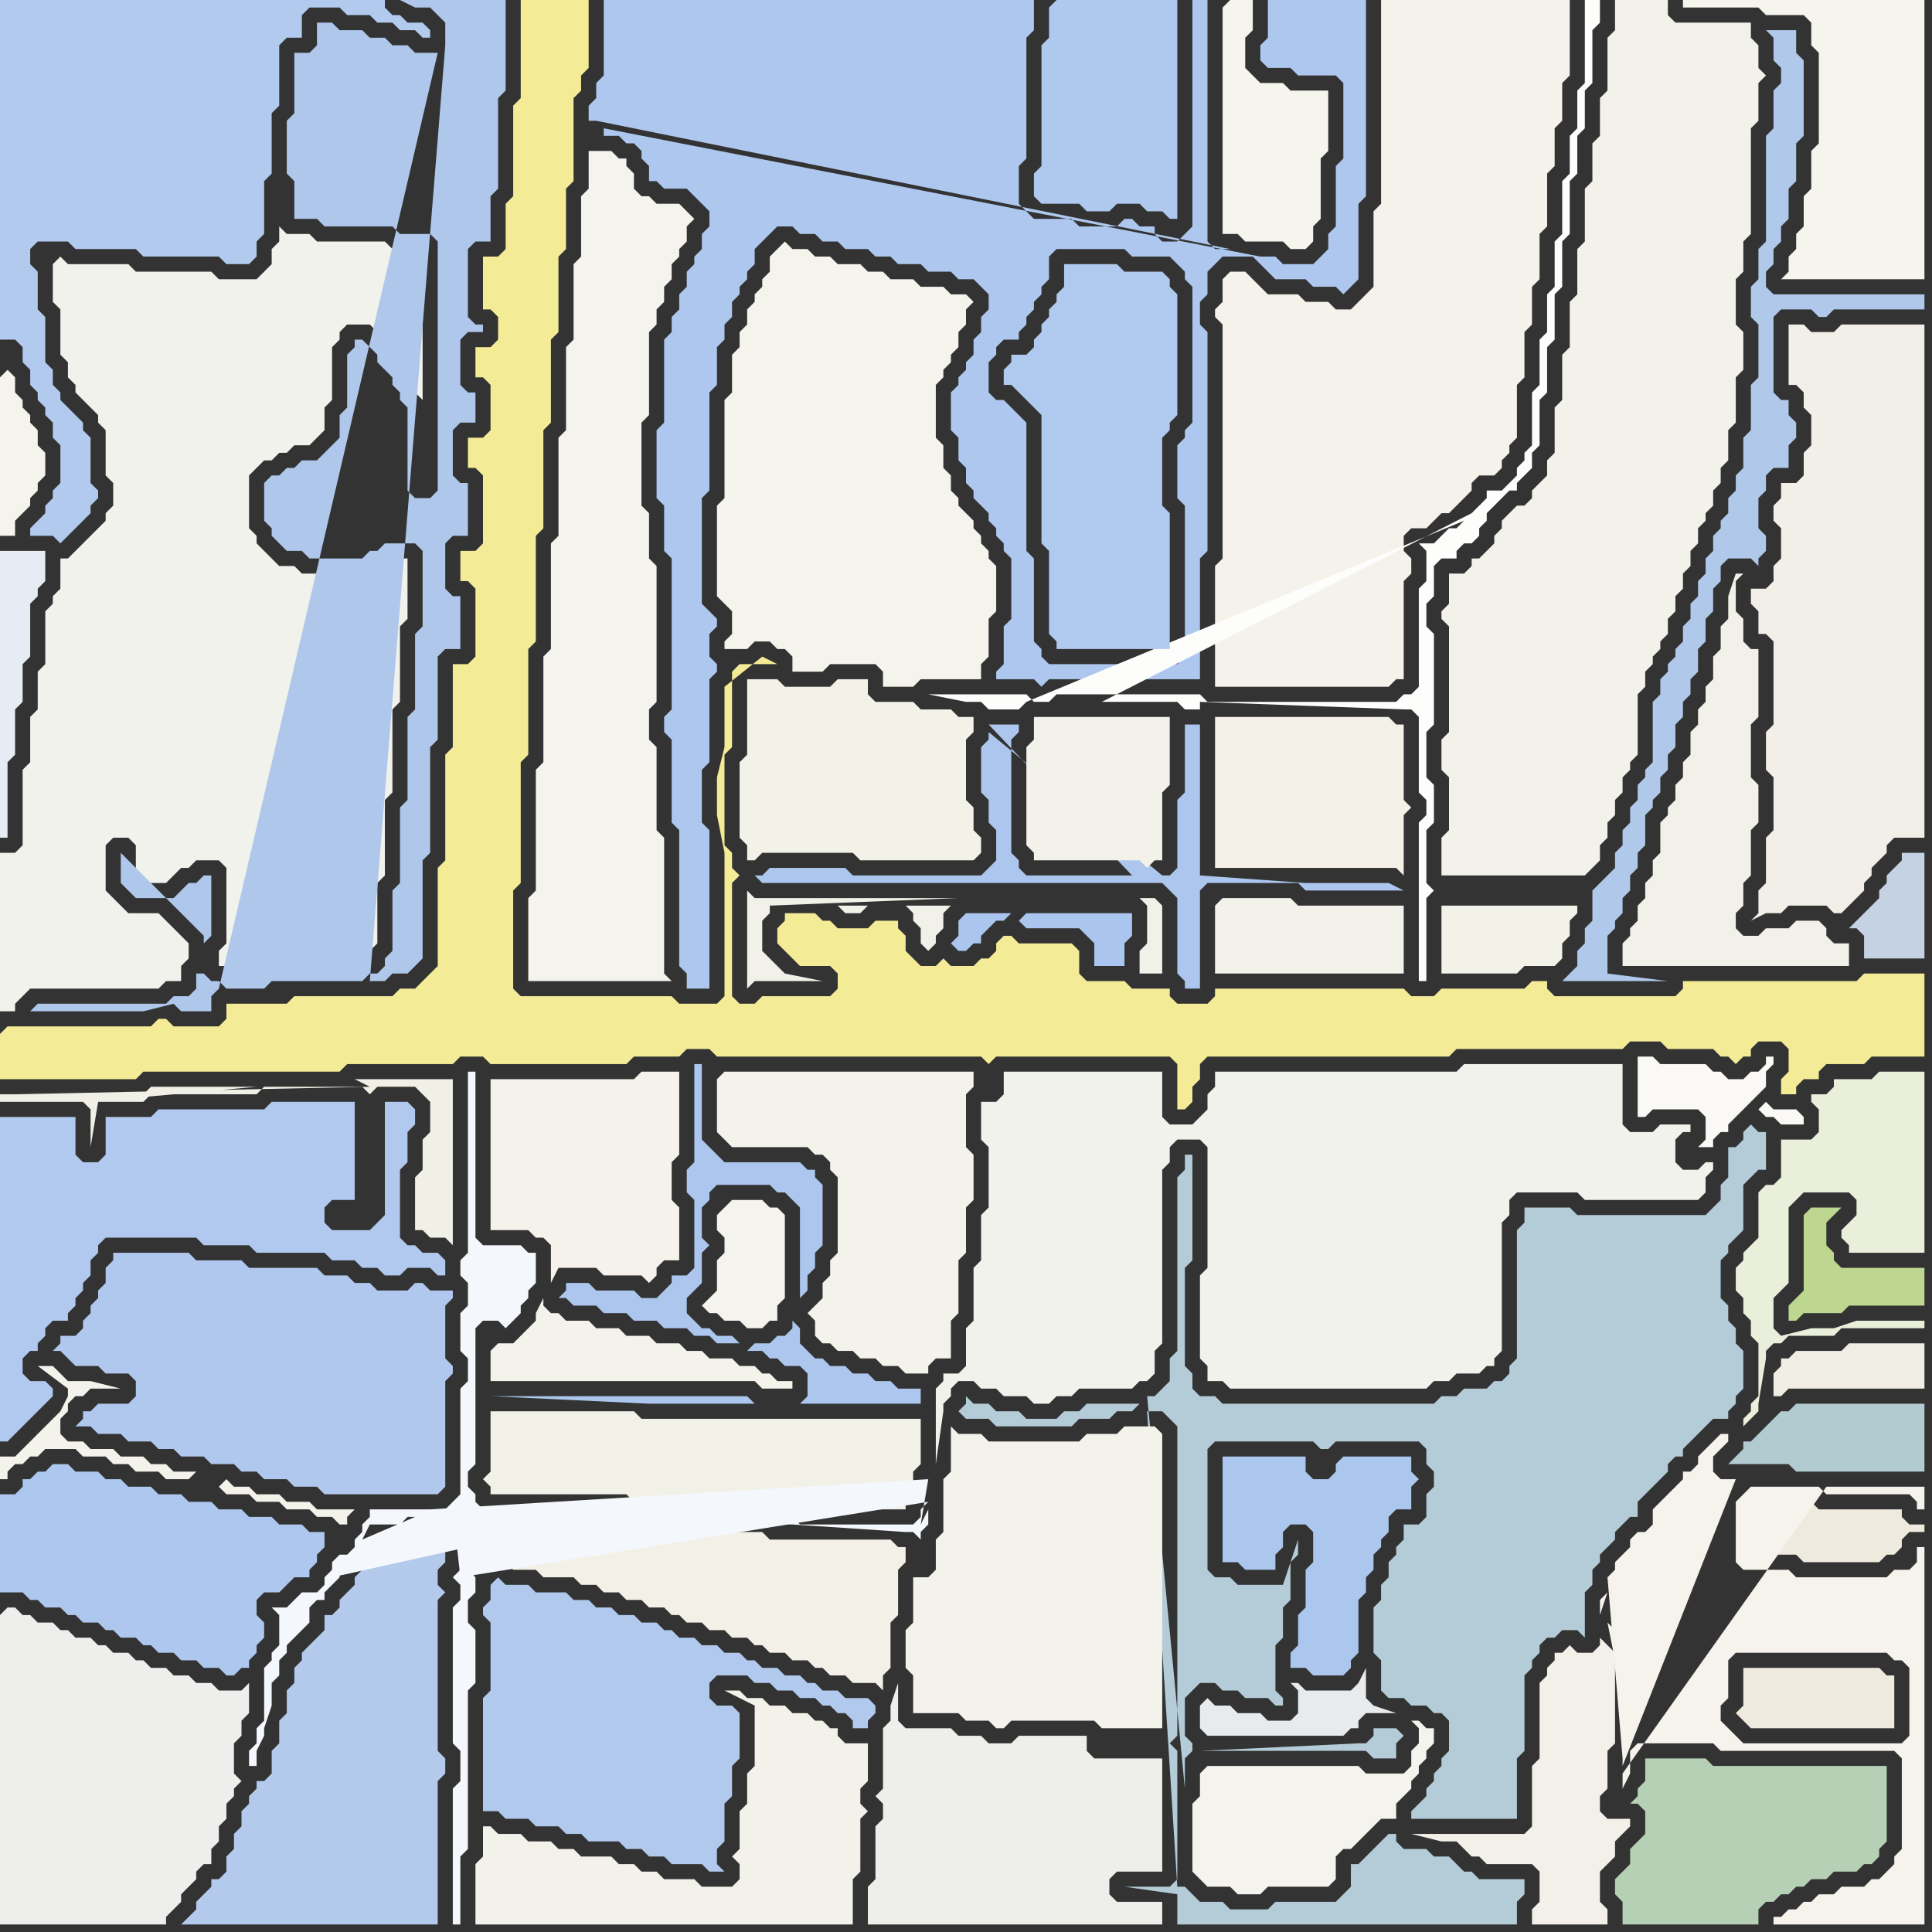 <svg width="256" height="256" xmlns="http://www.w3.org/2000/svg"><rect width="100%" height="100%" fill="#333333" stroke="none"/><script> 
var tempColor;
function hoverPath(evt){
obj = evt.target;
tempColor = obj.getAttribute("fill");
obj.setAttribute("fill","red");
//alert(tempColor);
//obj.setAttribute("stroke","red");}
function recoverPath(evt){
obj = evt.target;
obj.setAttribute("fill", tempColor);
//obj.setAttribute("stroke", tempColor);
}</script><path onmouseover="hoverPath(evt)" onmouseout="recoverPath(evt)" fill="rgb(173,199,238)" d="M  4,196l -1,0 0,1 -1,1 -2,0 0,13 3,0 1,1 1,0 1,1 2,0 1,1 1,0 1,1 2,0 1,1 1,0 1,1 2,0 1,1 1,0 1,1 2,0 1,1 2,0 1,1 2,0 1,1 1,0 1,-1 1,0 0,-1 1,-1 0,-1 1,-1 0,-2 -1,-1 0,-2 1,-1 2,0 1,-1 1,-1 2,0 0,-1 1,-1 0,-1 1,-1 0,-2 -2,0 -1,-1 -3,0 -1,-1 -3,0 -1,-1 -3,0 -1,-1 -3,0 -1,-1 -3,0 -1,-1 -3,0 -1,-1 -2,0 -1,-1 -3,0 -1,-1 -2,0 -1,1 -1,0 -1,1Z"/>
<path onmouseover="hoverPath(evt)" onmouseout="recoverPath(evt)" fill="rgb(242,241,231)" d="M  66,187l -1,0 0,8 -1,1 1,1 0,1 18,0 1,1 22,0 1,1 13,0 0,-1 1,-1 0,-3 1,-1 0,-6 -37,0 -1,-1Z"/>
<path onmouseover="hoverPath(evt)" onmouseout="recoverPath(evt)" fill="rgb(242,240,231)" d="M  65,203l -1,1 0,3 3,0 1,1 3,0 1,1 4,0 1,1 2,0 1,1 2,0 1,1 2,0 1,1 2,0 1,1 1,0 1,1 2,0 1,1 2,0 1,1 2,0 1,1 1,0 1,1 2,0 1,1 2,0 1,1 1,0 1,1 2,0 1,1 3,0 1,1 0,-2 1,-1 0,-6 1,-1 0,-6 1,-1 0,-2 -1,0 -1,-1 -16,0 -1,-1 -22,0 -1,-1 -12,0 -1,1Z"/>
<path onmouseover="hoverPath(evt)" onmouseout="recoverPath(evt)" fill="rgb(244,243,237)" d="M  78,20l 0,5 -1,1 0,8 -1,1 0,10 -1,1 0,11 -1,1 0,13 -1,1 0,14 -1,1 0,14 -1,1 0,16 -1,1 0,11 19,0 -1,-1 0,-18 -1,-1 0,-11 -1,-1 0,-4 1,-1 0,-18 -1,-1 0,-6 -1,-1 0,-11 1,-1 0,-11 1,-1 0,-2 1,-1 0,-2 1,-1 0,-2 1,-1 0,-1 1,-1 0,-2 1,-1 -1,-1 -1,-1 -3,0 -1,-1 -1,0 -1,-1 0,-2 -1,-1 0,-1 -1,0 -1,-1Z"/>
<path onmouseover="hoverPath(evt)" onmouseout="recoverPath(evt)" fill="rgb(173,199,238)" d="M  80,17l 0,1 2,0 1,1 1,0 1,1 0,1 1,1 0,2 1,0 1,1 3,0 1,1 1,1 1,1 0,2 -1,1 0,2 -1,1 0,1 -1,1 0,2 -1,1 0,2 -1,1 0,2 -1,1 0,11 -1,1 0,9 1,1 0,6 1,1 0,20 -1,1 0,2 1,1 0,11 1,1 0,18 1,1 0,2 3,0 0,-21 -1,-1 0,-7 1,-1 0,-11 1,-1 0,-1 -1,-1 0,-3 1,-1 0,-1 -1,-1 -1,-1 0,-14 1,-1 0,-13 1,-1 0,-5 1,-1 0,-2 1,-1 0,-2 1,-1 0,-1 1,-1 0,-1 1,-1 0,-2 1,-1 1,-1 1,-1 2,0 1,1 2,0 1,1 2,0 1,1 3,0 1,1 2,0 1,1 3,0 1,1 3,0 1,1 2,0 1,1 1,1 0,2 -1,1 0,2 -1,1 0,2 -1,1 0,1 -1,1 0,1 -1,1 0,5 1,1 0,3 1,1 0,2 1,1 0,1 1,1 1,1 0,1 1,1 0,1 1,1 0,1 1,1 0,8 -1,1 0,5 -1,1 0,1 5,0 1,1 1,-1 20,0 0,-16 1,-1 0,-29 -1,-1 0,-3 1,-1 0,-3 1,-1 1,-1 4,0 1,1 1,1 1,1 4,0 1,1 3,0 1,1 1,-1 1,-1 0,-10 1,-1 0,-26 -13,0 0,5 -1,1 0,2 1,1 3,0 1,1 5,0 1,1 0,10 -1,1 0,8 -1,1 0,2 -1,1 -1,1 -4,0 -1,-1 -2,0 -87,-17 83,16 -2,0 -1,-1 0,-32 -2,0 0,30 -1,1 -1,1 -2,0 -1,-1 0,-1 -2,0 -1,-1 -1,0 -1,1 -5,0 -1,-1 -5,0 -2,-2 0,-5 1,-1 0,-16 1,-1 0,-4 -57,0 0,10 -1,1 0,2 -1,1 0,2 1,0 84,17 -83,-16 78,22 0,17 -1,1 0,1 -1,1 0,7 1,1 0,20 -1,1 -17,0 -1,-1 0,-1 -1,-1 0,-11 -1,-1 0,-17 -1,-1 -1,-1 -1,-1 -1,0 -1,-1 0,-4 1,-1 0,-1 1,-1 2,0 0,-1 1,-1 0,-1 1,-1 0,-1 1,-1 0,-1 1,-1 0,-3 1,-1 9,0 1,1 5,0 1,1 1,1 0,1 1,1 0,1 -78,-22Z"/>
<path onmouseover="hoverPath(evt)" onmouseout="recoverPath(evt)" fill="rgb(244,243,237)" d="M  96,160l -1,1 0,2 1,1 0,2 -1,1 0,4 -1,1 -1,1 1,1 1,0 1,1 2,0 1,1 2,0 1,-1 1,0 0,-2 1,-1 0,-11 -1,-1 -1,0 -1,-1 -4,0 -1,1Z"/>
<path onmouseover="hoverPath(evt)" onmouseout="recoverPath(evt)" fill="rgb(243,242,233)" d="M  99,92l 0,8 -1,1 0,10 1,1 0,2 1,0 1,-1 12,0 1,1 15,0 1,-1 0,-2 -1,-1 0,-3 -1,-1 0,-8 1,-1 0,-2 -2,0 -1,-1 -4,0 -1,-1 -5,0 -1,-1 0,-2 -4,0 -1,1 -6,0 -1,-1 -4,0Z"/>
<path onmouseover="hoverPath(evt)" onmouseout="recoverPath(evt)" fill="rgb(243,242,234)" d="M  161,120l 0,9 25,0 0,-9 -14,0 -1,-1 -9,0 -1,1Z"/>
<path onmouseover="hoverPath(evt)" onmouseout="recoverPath(evt)" fill="rgb(178,203,209)" d="M  235,188l -2,2 -1,1 -1,0 0,1 -1,1 -1,1 8,0 1,1 17,0 0,-9 -17,0 -1,1 -1,0 -1,1Z"/>
<path onmouseover="hoverPath(evt)" onmouseout="recoverPath(evt)" fill="rgb(245,244,237)" d="M  240,4l 0,2 1,1 0,12 -1,1 0,5 -1,1 0,4 -1,1 0,2 -1,1 0,2 -1,1 19,0 0,-37 -32,0 0,1 10,0 1,1 5,0 1,1Z"/>
<path onmouseover="hoverPath(evt)" onmouseout="recoverPath(evt)" fill="rgb(241,239,231)" d="M  240,44l -1,-1 -2,0 0,8 1,0 1,1 0,2 1,1 0,4 -1,1 0,3 -1,1 -2,0 0,2 -1,1 0,2 1,1 0,4 -1,1 0,2 -1,1 -2,0 0,2 1,1 0,3 1,0 1,1 0,11 -1,1 0,5 1,1 0,7 -1,1 0,6 -1,1 0,3 -1,1 2,-1 2,0 1,-1 5,0 1,1 1,0 2,-2 1,-1 0,-1 1,-1 0,-1 1,-1 1,-1 0,-1 1,-1 4,0 0,-68 -11,0 -1,1Z"/>
<path onmouseover="hoverPath(evt)" onmouseout="recoverPath(evt)" fill="rgb(244,235,151)" d="M  0,137l 0,6 18,0 1,-1 26,0 1,-1 14,0 1,-1 3,0 1,1 18,0 1,-1 6,0 1,-1 3,0 1,1 35,0 1,1 0,0 1,-1 23,0 1,1 0,6 1,0 1,-1 0,-2 1,-1 0,-2 1,-1 32,0 1,-1 22,0 1,-1 4,0 1,1 6,0 1,1 1,0 1,1 1,-1 1,0 0,-1 1,-1 3,0 1,1 0,3 -1,1 0,2 2,0 0,-1 1,-1 2,0 0,-1 1,-1 5,0 1,-1 7,0 0,-11 -8,0 -1,1 -23,0 0,1 -1,1 -16,0 -1,-1 0,-1 -2,0 -1,1 -11,0 -1,1 -3,0 -1,-1 -25,0 0,1 -1,1 -4,0 -1,-1 0,-1 -5,0 -1,-1 -5,0 -1,-1 0,-3 -1,-1 -7,0 -1,-1 -1,0 -1,1 0,1 -1,1 -1,0 -1,1 -3,0 -1,-1 -1,1 -2,0 -1,-1 -1,-1 0,-2 -1,-1 0,-1 -3,0 -1,1 -4,0 -1,-1 -1,0 -1,-1 -4,0 0,1 -1,1 0,2 1,1 0,0 1,1 1,1 4,0 1,1 0,2 -1,1 -9,0 -1,1 -2,0 -1,-1 0,-15 1,-1 -1,-1 0,-2 -1,-1 0,-12 1,-1 0,-10 1,-1 5,0 -2,-1 0,0 -5,4 0,8 -1,4 0,5 1,5 0,19 -1,1 -5,0 -1,-1 -20,0 -1,-1 0,-13 1,-1 0,-16 1,-1 0,-14 1,-1 0,-14 1,-1 0,-13 1,-1 0,-11 1,-1 0,-10 1,-1 0,-8 1,-1 0,-11 1,-1 0,-2 1,-1 0,-9 -9,0 0,13 -1,1 0,12 -1,1 0,6 -1,1 -2,0 0,7 1,0 1,1 0,3 -1,1 -2,0 0,4 1,0 1,1 0,6 -1,1 -2,0 0,4 1,0 1,1 0,9 -1,1 -2,0 0,4 1,0 1,1 0,9 -1,1 -2,0 0,11 -1,1 0,14 -1,1 0,13 -1,1 -1,1 -1,1 -2,0 -1,1 -13,0 -1,1 -8,0 0,2 -1,1 -6,0 -1,-1 -1,0 -1,1 -19,0 -1,1Z"/>
<path onmouseover="hoverPath(evt)" onmouseout="recoverPath(evt)" fill="rgb(241,240,230)" d="M  2,145l -2,0 0,1 11,0 1,1 0,5 1,-6 6,0 1,-1 14,0 1,-1 13,0 1,1 0,0 1,-1 5,0 1,1 1,1 0,4 -1,1 0,4 -1,1 0,7 1,0 1,1 2,0 1,1 0,-22 -13,0 2,1 0,0 -47,1 32,-1 -14,0 -1,1 -16,0 9,1 0,0 22,-2 -32,1Z"/>
<path onmouseover="hoverPath(evt)" onmouseout="recoverPath(evt)" fill="rgb(243,242,235)" d="M  29,197l 0,0 1,1 3,0 1,1 3,0 1,1 3,0 1,1 2,0 1,1 1,0 0,-1 1,-1 -5,0 -1,-1 -3,0 -1,-1 -3,0 -1,-1 -2,0 -1,-1 -1,1 -3,-2 -3,0 -1,-1 -2,0 -1,-1 -3,0 -1,-1 -3,0 -1,-1 -2,0 -1,-1 0,-2 1,-1 0,-1 1,-1 1,0 1,-1 4,0 -4,-1 -3,0 -1,-1 -1,-1 -2,0 4,3 0,1 -1,2 -1,1 -1,1 -1,1 -1,1 -1,1 -1,1 -2,0 0,3 1,0 0,-1 1,-1 1,0 1,-1 1,0 1,-1 4,0 1,1 3,0 1,1 2,0 1,1 3,0 1,1 3,0 1,-1 3,2Z"/>
<path onmouseover="hoverPath(evt)" onmouseout="recoverPath(evt)" fill="rgb(179,202,236)" d="M  48,208l -1,1 0,1 -1,1 -1,1 0,1 -1,1 -1,0 0,2 -1,1 -1,1 -1,1 0,1 -1,1 0,2 -1,1 0,3 -1,1 0,3 -1,1 0,3 -1,1 -1,0 0,1 -1,1 0,1 -1,1 0,2 -1,1 0,2 -1,1 0,2 -1,1 -1,0 0,1 -1,1 -1,1 0,1 -1,1 -1,1 34,0 0,-19 1,-1 0,-2 -1,-1 0,-20 1,-1 -1,-1 0,-2 1,-1 0,-4 -1,-1 -1,0 -1,1 -1,0 -1,1 -4,0 0,1 -1,1 0,1 -1,1Z"/>
<path onmouseover="hoverPath(evt)" onmouseout="recoverPath(evt)" fill="rgb(244,243,236)" d="M  103,33l 0,0 -1,1 0,2 -1,1 0,1 -1,1 0,1 -1,1 0,2 -1,1 0,2 -1,1 0,5 -1,1 0,13 -1,1 0,12 1,1 1,1 0,3 -1,1 0,1 3,0 1,-1 2,0 1,1 1,0 1,1 0,2 4,0 1,-1 6,0 1,1 0,2 4,0 1,-1 8,0 0,-2 1,-1 0,-5 1,-1 0,-6 -1,-1 0,-1 -1,-1 0,-1 -1,-1 0,-1 -1,-1 -1,-1 0,-1 -1,-1 0,-2 -1,-1 0,-3 -1,-1 0,-7 1,-1 0,-1 1,-1 0,-1 1,-1 0,-2 1,-1 0,-2 1,-1 -1,-1 -2,0 -1,-1 -3,0 -1,-1 -3,0 -1,-1 -2,0 -1,-1 -3,0 -1,-1 -2,0 -1,-1 -2,0 -1,-1 -1,1Z"/>
<path onmouseover="hoverPath(evt)" onmouseout="recoverPath(evt)" fill="rgb(172,198,237)" d="M  131,97l 0,1 -1,1 0,6 1,1 0,3 1,1 0,4 -1,1 -1,1 -17,0 -1,-1 -10,0 -1,1 -1,0 1,1 53,0 1,1 1,1 0,10 1,1 0,1 2,0 0,-13 1,-1 12,0 1,1 13,0 -2,-1 -11,0 -14,-1 0,-20 -2,0 0,9 -1,1 0,9 -1,1 -1,0 -23,-19 19,19 -14,0 -1,-1 0,-1 -1,-1 0,-15 1,-1 0,-1 -4,0 19,20 -19,-19Z"/>
<path onmouseover="hoverPath(evt)" onmouseout="recoverPath(evt)" fill="rgb(243,242,234)" d="M  137,97l 0,1 -1,1 0,13 1,1 0,1 14,0 1,1 1,-1 1,0 0,-9 1,-1 0,-9 -18,0Z"/>
<path onmouseover="hoverPath(evt)" onmouseout="recoverPath(evt)" fill="rgb(174,200,238)" d="M  139,1l 0,4 -1,1 0,16 -1,1 0,3 1,1 5,0 1,1 3,0 1,-1 3,0 1,1 2,0 1,1 1,0 0,-29 -16,0 -1,1Z"/>
<path onmouseover="hoverPath(evt)" onmouseout="recoverPath(evt)" fill="rgb(245,244,237)" d="M  162,1l 0,30 2,0 1,1 5,0 1,1 2,0 1,-1 0,-2 1,-1 0,-8 1,-1 0,-8 -5,0 -1,-1 -3,0 -1,-1 -1,-1 0,-4 1,-1 0,-4 -3,0 -1,1Z"/>
<path onmouseover="hoverPath(evt)" onmouseout="recoverPath(evt)" fill="rgb(244,242,234)" d="M  162,37l 0,3 -1,1 0,1 1,1 0,31 -1,1 0,16 23,0 1,-1 1,0 0,-13 1,-1 0,-2 -1,-1 0,-2 1,-1 2,0 1,-1 1,-1 1,0 1,-1 1,-1 1,-1 0,-1 1,-1 2,0 1,-1 0,-1 1,-1 0,-1 1,-1 0,-7 1,-1 0,-6 1,-1 0,-5 1,-1 0,-6 1,-1 0,-7 1,-1 0,-5 1,-1 0,-5 1,-1 0,-10 -25,0 0,27 -1,1 0,10 -1,1 -1,1 -1,1 -2,0 -1,-1 -3,0 -1,-1 -4,0 -1,-1 -1,-1 -1,-1 -2,0 -1,1Z"/>
<path onmouseover="hoverPath(evt)" onmouseout="recoverPath(evt)" fill="rgb(242,242,232)" d="M  192,120l -1,0 0,9 10,0 1,-1 4,0 1,-1 0,-2 1,-1 0,-2 1,-1 0,-1Z"/>
<path onmouseover="hoverPath(evt)" onmouseout="recoverPath(evt)" fill="rgb(253,253,252)" d="M  194,69l -1,1 -1,0 -1,1 -1,1 -2,0 1,1 0,4 -1,1 0,13 -1,1 -1,0 -1,1 -25,0 -1,-1 -19,0 -1,1 -2,0 -1,-1 -13,0 5,1 2,0 1,1 4,0 1,-1 0,0 58,-24 -48,24 10,0 1,1 2,0 0,-1 27,1 1,0 1,1 0,10 1,1 0,2 -1,1 0,21 1,0 0,-11 1,-1 -1,-1 0,-7 1,-1 0,-5 -1,-1 0,-6 1,-1 0,-12 -1,-1 0,-3 1,-1 0,-4 1,-1 2,0 0,-1 1,-1 1,0 1,-1 0,-1 1,-1 0,-1 1,-1 1,-1 1,-1 1,0 0,-1 1,-1 1,-1 0,-2 1,-1 0,-6 1,-1 0,-6 1,-1 0,-6 1,-1 0,-6 1,-1 0,-7 1,-1 0,-5 1,-1 0,-5 1,-1 0,-7 1,-1 0,-3 -2,0 0,11 -1,1 0,5 -1,1 0,5 -1,1 0,7 -1,1 0,6 -1,1 0,5 -1,1 0,6 -1,1 0,7 -1,1 0,1 -1,1 0,1 -1,1 -1,1 -2,0 0,1 -1,1 -1,1 -49,25 48,-24Z"/>
<path onmouseover="hoverPath(evt)" onmouseout="recoverPath(evt)" fill="rgb(243,242,234)" d="M  197,73l -1,1 -1,0 0,1 -1,1 -2,0 0,4 -1,1 0,1 1,1 0,14 -1,1 0,4 1,1 0,7 -1,1 0,5 19,0 1,-1 0,0 1,-1 0,-2 1,-1 0,-2 1,-1 0,-2 1,-1 0,-2 1,-1 0,-1 1,-1 0,-8 1,-1 0,-2 1,-1 0,-1 1,-1 0,-1 1,-1 0,-2 1,-1 0,-2 1,-1 0,-2 1,-1 0,-2 1,-1 0,-2 1,-1 0,-1 1,-1 0,-2 1,-1 0,-2 1,-1 0,-4 1,-1 0,-6 1,-1 0,-5 -1,-1 0,-6 1,-1 0,-4 1,-1 0,-14 1,-1 0,-5 1,-1 -1,-1 0,-3 -1,-1 0,-2 -10,0 -1,-1 0,-2 -7,0 0,4 -1,1 0,7 -1,1 0,5 -1,1 0,5 -1,1 0,7 -1,1 0,6 -1,1 0,6 -1,1 0,6 -1,1 0,6 -1,1 0,2 -1,1 -1,1 0,1 -1,1 -1,0 -1,1 -1,1 0,1 -1,1 0,1 -1,1Z"/>
<path onmouseover="hoverPath(evt)" onmouseout="recoverPath(evt)" fill="rgb(242,241,233)" d="M  227,89l 0,1 -1,1 0,2 -1,1 0,2 -1,1 0,3 -1,1 0,2 -1,1 0,2 -1,1 0,1 -1,1 0,4 -1,1 0,2 -1,1 0,2 -1,1 0,2 -1,1 0,1 -1,1 0,3 30,0 0,-3 -2,0 -1,-1 0,-1 -1,-1 -3,0 -1,1 -3,0 -1,1 -2,0 -1,-1 0,-2 1,-1 0,-3 1,-1 0,-6 1,-1 0,-5 -1,-1 0,-7 1,-1 0,-9 -1,0 -1,-1 0,-3 -1,-1 0,-4 1,-1 -1,0 -1,3 0,3 -1,1 0,3 -1,1Z"/>
<path onmouseover="hoverPath(evt)" onmouseout="recoverPath(evt)" fill="rgb(189,214,144)" d="M  240,160l 0,0 -1,1 0,10 -1,1 -1,1 0,2 1,0 1,-1 5,0 1,-1 10,0 0,-5 -11,0 -1,-1 0,-1 -1,-1 0,-3 2,-2Z"/>
<path onmouseover="hoverPath(evt)" onmouseout="recoverPath(evt)" fill="rgb(197,210,228)" d="M  252,113l 0,1 -1,1 -1,1 0,1 -1,1 0,1 -1,1 -1,1 -1,1 -1,1 1,0 1,1 0,3 8,0 0,-14Z"/>
<path onmouseover="hoverPath(evt)" onmouseout="recoverPath(evt)" fill="rgb(238,235,222)" d="M  252,205l 0,-1 1,-1 2,0 0,-1 -2,0 -1,-1 0,-1 -11,0 -1,-1 -7,0 -1,1 0,6 6,0 1,1 10,0 1,-1 1,0 1,-1Z"/>
<path onmouseover="hoverPath(evt)" onmouseout="recoverPath(evt)" fill="rgb(244,243,236)" d="M  0,50l 0,21 2,0 0,-2 1,-1 1,-1 0,-1 1,-1 0,-1 1,-1 0,-3 -1,-1 0,-2 -1,-1 0,-1 -1,-1 0,-1 -1,-1 0,-2 -1,-1 -1,1 0,-3Z"/>
<path onmouseover="hoverPath(evt)" onmouseout="recoverPath(evt)" fill="rgb(238,239,236)" d="M  0,214l 0,41 22,0 0,-1 2,-2 0,-1 2,-2 0,-1 1,-1 1,0 0,-2 1,-1 0,-2 1,-1 0,-2 1,-1 0,-1 1,-1 -1,-1 0,-4 1,-1 0,-2 1,-1 0,-4 -1,1 -3,0 -1,-1 -2,0 -1,-1 -2,0 -1,-1 -2,0 -1,-1 -1,0 -1,-1 -2,0 -1,-1 -1,0 -1,-1 -2,0 -1,-1 -1,0 -1,-1 -2,0 -1,-1 -1,0 -1,-1 -1,0 -1,1Z"/>
<path onmouseover="hoverPath(evt)" onmouseout="recoverPath(evt)" fill="rgb(229,236,243)" d="M  5,78l 0,0 1,-1 0,-4 -6,0 0,38 1,0 0,-10 1,-1 0,-6 1,-1 0,-5 1,-1 0,-7 1,-1Z"/>
<path onmouseover="hoverPath(evt)" onmouseout="recoverPath(evt)" fill="rgb(176,200,237)" d="M  16,166l -1,0 0,1 -1,1 0,2 -1,1 0,1 -1,1 0,1 -1,1 0,1 -1,1 -2,0 0,1 -1,1 1,0 1,1 0,0 1,1 3,0 1,1 3,0 1,1 0,2 -1,1 -4,0 -1,1 -1,0 0,1 -1,1 2,0 1,1 3,0 1,1 3,0 1,1 2,0 1,1 3,0 1,1 3,0 1,1 2,0 1,1 3,0 1,1 3,0 1,1 15,0 1,-1 0,-14 1,-1 0,-1 -1,-1 0,-7 1,-1 0,-1 -3,0 -1,-1 -1,0 -1,1 -4,0 -1,-1 -2,0 -1,-1 -3,0 -1,-1 -9,0 -1,-1 -6,0 -1,-1Z"/>
<path onmouseover="hoverPath(evt)" onmouseout="recoverPath(evt)" fill="rgb(176,201,237)" d="M  65,210l 0,2 -1,1 0,1 1,1 0,9 -1,1 0,15 2,0 1,1 3,0 1,1 3,0 1,1 2,0 1,1 4,0 1,1 2,0 1,1 2,0 1,1 4,0 1,1 2,0 -1,-1 0,-2 1,-1 0,-5 1,-1 0,-4 1,-1 0,-6 -1,-1 -2,0 -1,-1 0,-2 1,-1 4,0 1,1 2,0 1,1 2,0 1,1 2,0 1,1 1,0 1,1 1,0 1,1 0,1 2,0 0,-1 1,-1 0,-1 -1,-1 -3,0 -1,-1 -2,0 -1,-1 -1,0 -1,-1 -2,0 -1,-1 -2,0 -1,-1 -1,0 -1,-1 -2,0 -1,-1 -2,0 -1,-1 -2,0 -1,-1 -1,0 -1,-1 -2,0 -1,-1 -2,0 -1,-1 -2,0 -1,-1 -2,0 -1,-1 -4,0 -1,-1 -3,0 -1,-1 -1,1Z"/>
<path onmouseover="hoverPath(evt)" onmouseout="recoverPath(evt)" fill="rgb(172,198,238)" d="M  98,178l 0,0 -1,-1 -2,0 -1,-1 -1,0 -1,-1 -1,-1 0,-2 1,-1 1,-1 0,-4 1,-1 -1,-1 0,-4 1,-1 0,-1 1,-1 7,0 1,1 1,0 1,1 1,1 0,12 1,-1 0,-2 1,-1 0,-2 1,-1 0,-8 -1,-1 0,-1 -1,0 -1,-1 -10,0 -1,-1 -1,-1 -1,-1 0,-10 -1,0 0,13 -1,1 0,3 1,1 0,9 -1,1 -2,0 0,1 -1,1 -1,1 -2,0 -1,-1 -5,0 -1,-1 -3,0 0,1 -1,1 1,0 1,1 3,0 1,1 3,0 1,1 3,0 1,1 3,0 1,1 2,0 1,1 3,0 1,1 2,0 1,1 1,0 1,1 2,0 1,1 0,3 -1,1 -6,0 -1,-1 -34,0 21,1 36,0 0,-2 -3,0 -1,-1 -2,0 -1,-1 -2,0 -1,-1 -2,0 -1,-1 -1,0 -1,-1 -1,-1 0,-2 -1,-1 0,1 -1,1 -1,0 -1,1 -2,0 -1,1 -1,-1Z"/>
<path onmouseover="hoverPath(evt)" onmouseout="recoverPath(evt)" fill="rgb(244,247,251)" d="M  123,199l 0,0 -1,1 0,1 -1,1 -15,0 -1,-1 -22,0 -1,-1 -18,0 -1,-1 0,-1 -1,-1 0,-2 1,-1 0,-18 1,-1 2,0 1,1 1,-1 1,-1 0,-1 1,-1 0,-1 1,-1 0,-4 -1,0 -1,-1 -5,0 -1,-1 0,-22 -1,0 0,24 -1,1 0,2 1,1 0,3 -1,1 0,5 1,1 0,3 -1,1 0,14 -1,1 -1,1 0,0 1,1 1,1 0,6 -1,1 1,1 0,2 -1,1 0,18 1,1 0,4 -1,1 0,18 1,0 0,-9 1,-1 0,-21 1,-1 0,-7 -1,-1 0,-3 1,-1 0,-2 -1,-1 0,-5 1,-1 0,-2 -3,0 1,9 62,-10 -43,2 2,0 21,1 2,0 15,1 1,0 1,1 0,-1 1,-1 0,-2 -1,2 1,-6 -66,4 -8,0 0,1 -1,1 0,1 -1,1 0,1 -1,1 -1,0 -1,1 0,1 -1,1 0,1 -1,1 -2,0 -1,1 -1,1 -2,0 1,1 0,4 -1,1 0,1 -1,1 0,7 -1,1 0,2 -1,1 0,2 1,0 0,-2 1,-2 0,-1 1,-3 0,-3 1,-1 0,-2 1,-1 0,-1 1,-1 1,-1 1,-1 0,-2 1,-1 1,0 0,-1 1,-1 1,-1 0,-1 1,-1 1,-1 -2,1 -1,2 36,-8 43,-2 -75,5 1,-2 4,0 1,-1 1,0 -7,3 75,-5Z"/>
<path onmouseover="hoverPath(evt)" onmouseout="recoverPath(evt)" fill="rgb(171,198,238)" d="M  135,122l 0,0 1,1 7,0 1,1 1,1 0,3 4,0 0,-3 1,-1 0,-3 -14,0 -1,1 -1,-1 -6,0 -1,1 0,2 -1,1 1,1 1,0 1,-1 1,0 0,-1 1,-1 1,-1 1,0 1,-1 1,1Z"/>
<path onmouseover="hoverPath(evt)" onmouseout="recoverPath(evt)" fill="rgb(176,201,238)" d="M  138,58l 0,14 1,1 0,11 1,1 0,1 15,0 0,-18 -1,-1 0,-9 1,-1 0,-1 1,-1 0,-16 -1,-1 0,-1 -1,-1 -5,0 -1,-1 -7,0 0,3 -1,1 0,1 -1,1 0,1 -1,1 0,1 -1,1 0,1 -1,1 -2,0 0,1 -1,1 0,2 1,0 1,1 1,1 1,1 1,1Z"/>
<path onmouseover="hoverPath(evt)" onmouseout="recoverPath(evt)" fill="rgb(180,204,216)" d="M  151,186l -7,0 -1,1 -2,0 -1,1 -4,0 -1,-1 -3,0 -1,-1 -2,0 -1,-1 0,1 -1,1 1,1 3,0 1,1 10,0 1,-1 4,0 1,-1 2,0 1,-1 1,1 2,0 1,1 1,1 0,41 -1,1 0,0 1,1 0,17 -1,1 -6,0 7,1 0,4 45,0 0,-3 1,-1 0,-2 -6,0 -1,-1 -1,0 -1,-1 -1,-1 -2,0 -1,-1 -3,0 -1,-1 0,-1 -1,0 -1,1 0,0 -1,1 -1,1 -1,1 -1,0 0,3 -1,1 -1,1 -8,0 -1,1 -5,0 -1,-1 -3,0 -1,-1 -1,-1 -1,0 -4,-63 -1,-1 6,51 0,-4 1,-1 0,-1 -1,-1 0,-5 1,-1 1,-1 2,0 1,1 2,0 1,1 3,0 1,1 1,0 0,-1 -1,-1 0,-6 1,-1 0,-4 1,-1 0,-5 1,-1 0,-2 -2,6 -6,0 -1,-1 -2,0 -1,-1 0,-16 1,-1 13,0 1,1 1,0 1,-1 11,0 1,1 0,2 1,1 0,2 -1,1 0,3 -1,1 -2,0 0,2 -1,1 0,1 -1,1 0,2 -1,1 0,2 -1,1 0,6 1,1 0,4 1,1 2,0 1,1 2,0 1,1 1,0 1,1 0,4 -1,1 0,1 -1,1 0,1 -1,1 0,1 -1,1 -1,1 0,1 14,0 0,-8 1,-1 0,-10 1,-1 0,-1 1,-1 0,-1 1,-1 1,0 1,-1 2,0 1,1 0,-6 1,-1 0,-2 1,-1 0,-1 1,-1 1,-1 0,-1 1,-1 1,-1 1,0 0,-2 1,-1 1,-1 1,-1 1,-1 0,-1 1,-1 1,0 0,-1 1,-1 1,-1 1,-1 1,-1 2,0 0,-1 1,-1 0,-1 1,-1 0,-5 -1,-1 0,-2 -1,-1 0,-2 -1,-1 0,-5 1,-1 0,-1 1,-1 1,-1 0,-6 1,-1 1,-1 1,0 0,-5 -1,0 -1,-1 -1,1 0,1 -1,1 -1,0 0,4 -1,1 0,2 -1,1 -1,1 -17,0 -1,-1 -6,0 0,2 -1,1 0,17 -1,1 0,1 -1,1 -1,0 -1,1 -3,0 -1,1 -2,0 -1,1 -28,0 -1,-1 -2,0 -1,-1 0,-2 -1,-1 0,-13 1,-1 0,-14 -1,0 0,2 -1,1 0,23 -1,1 0,3 -1,1 -1,1 -1,0 5,52 -6,-51 24,7 0,0 -24,-7 8,46 22,0 1,1 3,0 0,-2 1,-1 -1,-1 -3,0 0,1 -1,1 -1,0 -21,1 -8,-46Z"/>
<path onmouseover="hoverPath(evt)" onmouseout="recoverPath(evt)" fill="rgb(242,242,236)" d="M  160,158l 0,10 -1,1 0,11 1,1 0,2 2,0 1,1 26,0 1,-1 2,0 1,-1 3,0 1,-1 1,0 0,-1 1,-1 0,-17 1,-1 0,-2 1,-1 8,0 1,1 15,0 1,-1 0,-2 1,-1 0,-1 -1,0 -1,1 -2,0 -1,-1 0,-3 1,-1 1,0 0,-1 -4,0 -1,1 -3,0 -1,-1 0,-8 -21,0 -1,1 -32,0 0,2 -1,1 0,2 -1,1 -1,1 -3,0 -1,-1 0,-6 -21,0 0,3 -1,1 -2,0 0,5 1,1 0,8 -1,1 0,6 -1,1 0,7 -1,1 0,5 -1,1 -2,0 0,1 -1,1 0,10 1,-7 0,-1 1,-1 0,-1 1,-1 2,0 1,1 2,0 1,1 3,0 1,1 2,0 1,-1 2,0 1,-1 7,0 1,-1 1,0 1,-1 0,-3 1,-1 0,-23 1,-1 0,-2 1,-1 3,0 1,1Z"/>
<path onmouseover="hoverPath(evt)" onmouseout="recoverPath(evt)" fill="rgb(172,199,238)" d="M  177,194l 0,1 -1,1 -2,0 -1,-1 0,-2 -11,0 0,14 2,0 1,1 4,0 0,-2 1,-1 0,-2 1,-1 2,0 1,1 0,4 -1,1 0,5 -1,1 0,4 -1,1 0,2 2,0 1,1 4,0 1,-1 0,-1 1,-1 0,-7 1,-1 0,-2 1,-1 0,-2 1,-1 0,-1 1,-1 0,-2 1,-1 2,0 0,-3 1,-1 -1,-1 0,-2 -9,0 -1,1Z"/>
<path onmouseover="hoverPath(evt)" onmouseout="recoverPath(evt)" fill="rgb(242,240,232)" d="M  213,247l 0,0 1,-1 0,-2 2,-2 0,-1 -3,0 -1,-1 0,-2 1,-1 0,-5 1,-1 0,-12 -1,-1 0,0 -1,-1 0,1 -1,1 -2,0 -1,-1 -1,1 -1,0 0,1 -1,1 0,1 -1,1 0,10 -1,1 0,8 -1,1 -15,0 4,1 2,0 1,1 1,1 1,0 1,1 6,0 1,1 0,4 -1,1 0,2 10,0 0,-2 -1,-1 0,-4 1,-1Z"/>
<path onmouseover="hoverPath(evt)" onmouseout="recoverPath(evt)" fill="rgb(182,208,181)" d="M  219,233l -1,0 0,3 -1,1 0,1 -1,1 1,0 1,1 0,3 -1,1 -1,1 0,2 -1,1 -1,1 0,2 1,1 0,3 18,0 0,-2 1,-1 1,0 1,-1 1,0 1,-1 1,0 1,-1 2,0 1,-1 3,0 1,-1 1,0 1,-1 0,-1 1,-1 0,-10 -23,0 -1,-1Z"/>
<path onmouseover="hoverPath(evt)" onmouseout="recoverPath(evt)" fill="rgb(176,200,233)" d="M  232,38l 0,4 1,1 0,7 -1,1 0,6 -1,1 0,4 -1,1 0,2 -1,1 0,2 -1,1 0,1 -1,1 0,2 -1,1 0,2 -1,1 0,2 -1,1 0,2 -1,1 0,2 -1,1 0,1 -1,1 0,1 -1,1 0,2 -1,1 0,8 -1,1 0,1 -1,1 0,2 -1,1 0,2 -1,1 0,2 -1,1 0,2 -1,1 -1,1 -1,1 0,4 -1,1 0,2 -1,1 0,2 -1,1 -1,1 14,0 -8,-1 0,-5 1,-1 0,-1 1,-1 0,-2 1,-1 0,-2 1,-1 0,-2 1,-1 0,-4 1,-1 0,-1 1,-1 0,-2 1,-1 0,-2 1,-1 0,-3 1,-1 0,-2 1,-1 0,-2 1,-1 0,-3 1,-1 0,-3 1,-1 0,-3 1,-1 0,-2 1,-1 3,0 1,1 0,-1 1,-1 0,-2 -1,-1 0,-4 1,-1 0,-2 1,-1 2,0 0,-3 1,-1 0,-2 -1,-1 0,-2 -1,0 -1,-1 0,-10 1,-1 4,0 1,1 1,0 1,-1 12,0 0,-2 -20,0 -1,-1 0,-2 1,-1 0,-2 1,-1 0,-2 1,-1 0,-4 1,-1 0,-5 1,-1 0,-10 -1,-1 0,-3 -4,0 1,1 0,3 1,1 0,2 -1,1 0,5 -1,1 0,14 -1,1 0,4 -1,1 -22,80 0,0 22,-80Z"/>
<path onmouseover="hoverPath(evt)" onmouseout="recoverPath(evt)" fill="rgb(177,201,238)" d="M  0,167l 0,24 1,0 1,-1 1,-1 4,-4 0,-1 -1,-1 -2,0 -1,-1 0,-2 1,-1 1,0 0,-1 1,-1 0,-1 1,-1 2,0 0,-1 1,-1 0,-1 1,-1 0,-1 1,-1 0,-2 1,-1 0,-1 1,-1 12,0 1,1 6,0 1,1 9,0 1,1 3,0 1,1 2,0 1,1 2,0 1,-1 3,0 1,1 1,0 0,-2 -1,-1 -2,0 -1,-1 -1,0 -1,-1 0,-9 1,-1 0,-4 1,-1 0,-2 -1,-1 -3,0 0,15 -1,1 -1,1 -5,0 -1,-1 0,-2 1,-1 3,0 0,-13 -11,0 -1,1 -14,0 -1,1 -6,0 0,5 -1,1 -2,0 -1,-1 0,-5 -10,0Z"/>
<path onmouseover="hoverPath(evt)" onmouseout="recoverPath(evt)" fill="rgb(242,242,236)" d="M  7,35l 0,5 1,1 0,6 1,1 0,2 1,1 0,1 1,1 1,1 1,1 0,1 1,1 0,6 1,1 0,3 -1,1 0,1 -1,1 -3,3 -1,1 -1,0 0,4 -1,1 0,1 -1,1 0,7 -1,1 0,5 -1,1 0,6 -1,1 0,10 -1,1 -2,0 0,21 2,0 0,-1 1,-1 1,-1 17,0 1,-1 2,0 0,-2 1,-1 0,-2 -1,-1 0,0 -1,-1 -1,-1 -1,-1 -4,0 -2,-2 -1,-1 0,-6 1,-1 2,0 1,1 0,4 1,1 3,0 1,-1 0,0 1,-1 1,0 1,-1 3,0 1,1 0,10 -1,1 0,2 1,0 1,1 3,0 1,-1 12,0 1,-1 1,0 0,-1 1,-1 0,-8 1,-1 0,-10 1,-1 0,-11 1,-1 0,-10 1,-1 0,-8 -2,0 -1,1 -1,0 -1,1 -9,0 -1,-1 -2,0 -1,-1 -1,-1 -1,-1 0,-1 -1,-1 0,-7 2,-2 1,0 1,-1 1,0 1,-1 2,0 1,-1 1,-1 0,-3 1,-1 0,-7 1,-1 0,-1 1,-1 3,0 1,1 1,1 1,1 0,1 1,1 1,1 0,1 1,1 0,1 1,1 0,-20 -4,0 -1,-1 -9,0 -1,-1 -3,0 -1,-1 0,2 -1,1 0,2 -1,1 -1,1 -5,0 -1,-1 -10,0 -1,-1 -8,0 -1,-1 -1,1Z"/>
<path onmouseover="hoverPath(evt)" onmouseout="recoverPath(evt)" fill="rgb(178,202,238)" d="M  35,24l 0,0 1,-1 0,-8 1,-1 0,-8 1,-1 2,0 0,-3 1,-1 4,0 1,1 3,0 1,1 2,0 1,1 2,0 1,1 1,0 0,-1 -1,-1 -2,0 -1,-1 -1,0 -1,-1 0,-1 -51,0 0,45 2,0 1,1 0,2 1,1 0,2 1,1 0,1 1,1 0,1 1,1 0,2 1,1 0,5 -1,1 0,1 -1,1 0,1 -2,2 0,1 3,0 1,1 1,-1 0,0 1,-1 1,-1 1,-1 0,-1 1,-1 0,-1 -1,-1 0,-6 -1,-1 0,-1 -1,-1 -1,-1 -1,-1 0,-1 -1,-1 0,-2 -1,-1 0,-6 -1,-1 0,-5 -1,-1 0,-2 1,-1 4,0 1,1 8,0 1,1 10,0 1,1 3,0 1,-1 0,-2 1,-1Z"/>
<path onmouseover="hoverPath(evt)" onmouseout="recoverPath(evt)" fill="rgb(174,199,235)" d="M  58,7l -3,0 -1,-1 -2,0 -1,-1 -2,0 -1,-1 -3,0 -1,-1 -2,0 0,3 -1,1 -2,0 0,8 -1,1 0,7 1,1 0,5 3,0 1,1 9,0 1,1 4,0 1,1 0,33 -1,1 -2,0 -1,-1 0,-11 -1,-1 0,-1 -1,-1 0,-1 -1,-1 -1,-1 0,-1 -1,-1 -1,-1 -1,0 0,1 -1,1 0,7 -1,1 0,3 -1,1 -2,2 -2,0 -1,1 -1,0 -1,1 -1,0 -1,1 0,5 1,1 0,1 1,1 1,1 2,0 1,1 7,0 1,-1 1,0 1,-1 4,0 1,1 0,10 -1,1 0,10 -1,1 0,11 -1,1 0,10 -1,1 0,8 -1,1 0,1 -1,1 -1,0 -1,1 -12,0 -1,1 -5,0 -1,-1 -1,0 -1,-1 -1,0 0,2 -1,1 -2,0 -1,1 -17,0 -1,1 15,0 4,-1 1,1 4,0 0,-2 1,-1 29,-124 -9,123 2,0 1,-1 2,0 1,-1 1,-1 0,-13 1,-1 0,-14 1,-1 0,-11 1,-1 2,0 0,-7 -1,0 -1,-1 0,-6 1,-1 2,0 0,-7 -1,0 -1,-1 0,-6 1,-1 2,0 0,-4 -1,0 -1,-1 0,-6 1,-1 2,0 0,-1 -1,0 -1,-1 0,-9 1,-1 2,0 0,-6 1,-1 0,-12 1,-1 0,-12 -14,0 2,1 2,0 1,1 1,1 0,3 -10,124 9,-123 -31,118 1,-1 0,-8 -1,0 -1,1 -1,0 -1,1 -1,1 -5,0 -1,-1 -1,-1 0,-4 7,7 1,1 1,1 1,1 1,1 0,1 31,-118Z"/>
<path onmouseover="hoverPath(evt)" onmouseout="recoverPath(evt)" fill="rgb(244,243,235)" d="M  65,179l 0,4 35,0 1,1 4,0 0,-1 -2,0 -1,-1 -1,0 -1,-1 -2,0 -1,-1 -3,0 -1,-1 -2,0 -1,-1 -3,0 -1,-1 -3,0 -1,-1 -3,0 -1,-1 -3,0 -1,-1 -1,0 -1,-1 0,-1 -1,2 0,1 -1,1 -1,1 -1,1 -2,0 -1,1Z"/>
<path onmouseover="hoverPath(evt)" onmouseout="recoverPath(evt)" fill="rgb(243,242,234)" d="M  66,243l 0,0 -1,-1 -1,0 0,4 -1,1 0,8 50,0 0,-6 1,-1 0,-7 1,-1 -1,-1 0,-2 1,-1 0,-5 -3,0 -1,-1 0,-1 -1,0 -1,-1 -1,0 -1,-1 -2,0 -1,-1 -2,0 -1,-1 -2,0 -1,-1 -2,0 4,2 0,8 -1,1 0,4 -1,1 0,5 -1,1 1,1 0,2 -1,1 -4,0 -1,-1 -4,0 -1,-1 -2,0 -1,-1 -2,0 -1,-1 -4,0 -1,-1 -2,0 -1,-1 -3,0 -1,-1Z"/>
<path onmouseover="hoverPath(evt)" onmouseout="recoverPath(evt)" fill="rgb(244,242,234)" d="M  68,143l -3,0 0,20 5,0 1,1 1,0 1,1 0,5 1,-2 5,0 1,1 5,0 1,1 1,-1 0,-1 1,-1 2,0 0,-7 -1,-1 0,-5 1,-1 0,-11 -5,0 -1,1Z"/>
<path onmouseover="hoverPath(evt)" onmouseout="recoverPath(evt)" fill="rgb(244,243,235)" d="M  95,143l 0,7 1,1 1,1 10,0 1,1 1,0 1,1 0,1 1,1 0,10 -1,1 0,2 -1,1 0,2 -1,1 -1,1 1,1 0,2 1,1 1,0 1,1 2,0 1,1 2,0 1,1 2,0 1,1 3,0 0,-1 1,-1 2,0 0,-5 1,-1 0,-7 1,-1 0,-6 1,-1 0,-6 -1,-1 0,-7 1,-1 0,-2 -33,0 -1,1Z"/>
<path onmouseover="hoverPath(evt)" onmouseout="recoverPath(evt)" fill="rgb(238,239,234)" d="M  117,241l 0,0 -1,1 0,7 -1,1 0,5 39,0 0,-3 -6,0 -1,-1 0,-2 1,-1 6,0 0,-15 -9,0 -1,-1 0,-2 -9,0 -1,1 -3,0 -1,-1 -3,0 -1,-1 -6,0 -1,-1 0,-5 -1,3 0,2 -1,1 0,8 -1,1 1,1Z"/>
<path onmouseover="hoverPath(evt)" onmouseout="recoverPath(evt)" fill="rgb(244,243,235)" d="M  127,190l 0,0 -1,-1 0,6 -1,1 0,7 -1,1 0,4 -1,1 -2,0 0,6 -1,1 0,5 1,1 0,5 6,0 1,1 3,0 1,1 1,0 1,-1 11,0 1,1 8,0 0,-39 -1,-1 -4,0 -1,1 -4,0 -1,1 -12,0 -1,-1Z"/>
<path onmouseover="hoverPath(evt)" onmouseout="recoverPath(evt)" fill="rgb(242,241,233)" d="M  151,119l 0,0 1,1 0,5 -1,1 0,3 3,0 0,-9 -1,-1 -53,0 -1,-1 0,13 1,-1 9,0 -5,-1 0,0 -1,-1 -1,-1 -1,-1 0,-4 1,-1 0,-1 25,-1 24,0 -41,1 1,0 1,1 2,0 1,-1 5,0 1,1 0,1 1,1 0,2 1,1 1,-1 0,-1 1,-1 0,-2 1,-1 -16,0 41,-1Z"/>
<path onmouseover="hoverPath(evt)" onmouseout="recoverPath(evt)" fill="rgb(244,243,237)" d="M  159,235l 0,3 -1,1 0,9 1,1 1,1 3,0 1,1 3,0 1,-1 8,0 1,-1 0,-3 1,-1 1,0 1,-1 2,-2 1,-1 2,0 0,-2 1,-1 1,-1 0,-1 1,-1 0,-1 1,-1 0,-1 1,-1 0,-2 -1,0 -1,-1 -1,0 1,1 0,2 -1,1 0,2 -1,1 -5,0 -1,-1 -20,0 -1,1Z"/>
<path onmouseover="hoverPath(evt)" onmouseout="recoverPath(evt)" fill="rgb(232,235,237)" d="M  172,227l -1,1 -3,0 -1,-1 -3,0 -1,-1 -2,0 -1,-1 -1,1 0,3 1,1 18,0 1,-1 1,0 0,-1 1,-1 4,0 -3,-1 0,0 -1,-1 0,-4 -1,2 0,0 -1,1 -6,0 -1,-1 -1,0 1,1Z"/>
<path onmouseover="hoverPath(evt)" onmouseout="recoverPath(evt)" fill="rgb(243,241,232)" d="M  181,95l -20,0 0,20 24,0 1,1 0,-8 1,-1 -1,-1 0,-10 -1,0 -1,-1Z"/>
<path onmouseover="hoverPath(evt)" onmouseout="recoverPath(evt)" fill="rgb(245,243,236)" d="M  215,235l 0,2 1,-2 0,-3 1,-1 10,0 1,1 23,0 1,1 0,12 -1,1 0,1 -1,1 -1,1 -1,0 -1,1 -3,0 -1,1 -2,0 -1,1 -1,0 -1,1 -1,0 -1,1 -1,0 0,1 20,0 0,-50 -1,0 0,2 -1,1 -2,0 -1,1 -12,0 -1,-1 -6,0 -1,-1 0,-8 1,-1 1,-1 9,0 1,1 11,0 1,1 0,1 1,0 0,-3 -13,0 -27,38 37,-4 -21,0 -3,-3 0,-2 1,-1 0,-5 1,-1 20,0 1,1 1,0 1,1 0,9 -1,1 -37,4 1,-5 0,-12 -1,-1 -1,-1 -1,-1 0,0 3,15 -1,5 -3,-21 0,-2 1,-1 -1,3 3,21 0,-1 15,-38 -2,0 -1,-1 0,-2 1,-1 1,-1 0,-1 -1,0 -1,1 0,0 -2,2 0,1 -1,1 -1,0 0,1 -1,1 -2,2 -1,1 0,2 -1,1 -1,0 -1,1 0,1 -1,1 -1,1 0,1 -1,1 2,24Z"/>
<path onmouseover="hoverPath(evt)" onmouseout="recoverPath(evt)" fill="rgb(238,235,222)" d="M  231,223l 0,3 -1,1 1,1 1,1 19,0 0,-7 -1,0 -1,-1 -18,0Z"/>
<path onmouseover="hoverPath(evt)" onmouseout="recoverPath(evt)" fill="rgb(250,249,246)" d="M  233,147l 0,0 1,1 1,0 1,1 3,0 0,-1 -1,-1 -3,0 -1,-1 -1,1 1,-3 0,-2 1,-1 0,-1 -1,0 0,1 -1,1 -1,0 -1,1 -2,0 -1,-1 -1,0 -1,-1 -6,0 -1,-1 -2,0 0,8 1,0 1,-1 6,0 1,1 0,3 -1,1 2,0 0,-1 1,-1 1,0 0,-1 1,-1 1,-1 3,-3 -1,3Z"/>
<path onmouseover="hoverPath(evt)" onmouseout="recoverPath(evt)" fill="rgb(234,239,219)" d="M  237,151l -1,0 0,5 -1,1 -1,0 -1,1 0,6 -1,1 -1,1 0,1 -1,1 0,3 1,1 0,2 1,1 0,2 1,1 0,7 -1,1 0,1 -1,1 0,1 1,-1 0,0 1,-1 0,-1 1,-6 0,-1 1,-1 1,0 1,-1 6,0 1,-1 11,0 0,-1 -9,0 -3,1 -3,0 -4,1 -1,-1 0,-4 1,-1 1,-1 0,-10 1,-1 1,-1 6,0 1,1 0,2 -1,1 -1,1 0,1 1,1 0,1 10,0 0,-24 -6,0 -1,1 -5,0 0,1 -1,1 -2,0 0,1 1,1 0,3 -1,1Z"/>
<path onmouseover="hoverPath(evt)" onmouseout="recoverPath(evt)" fill="rgb(240,238,228)" d="M  242,179l -4,0 -1,1 -1,0 0,1 -1,1 0,3 1,0 1,-1 18,0 0,-6 -10,0 -1,1Z"/>
</svg>